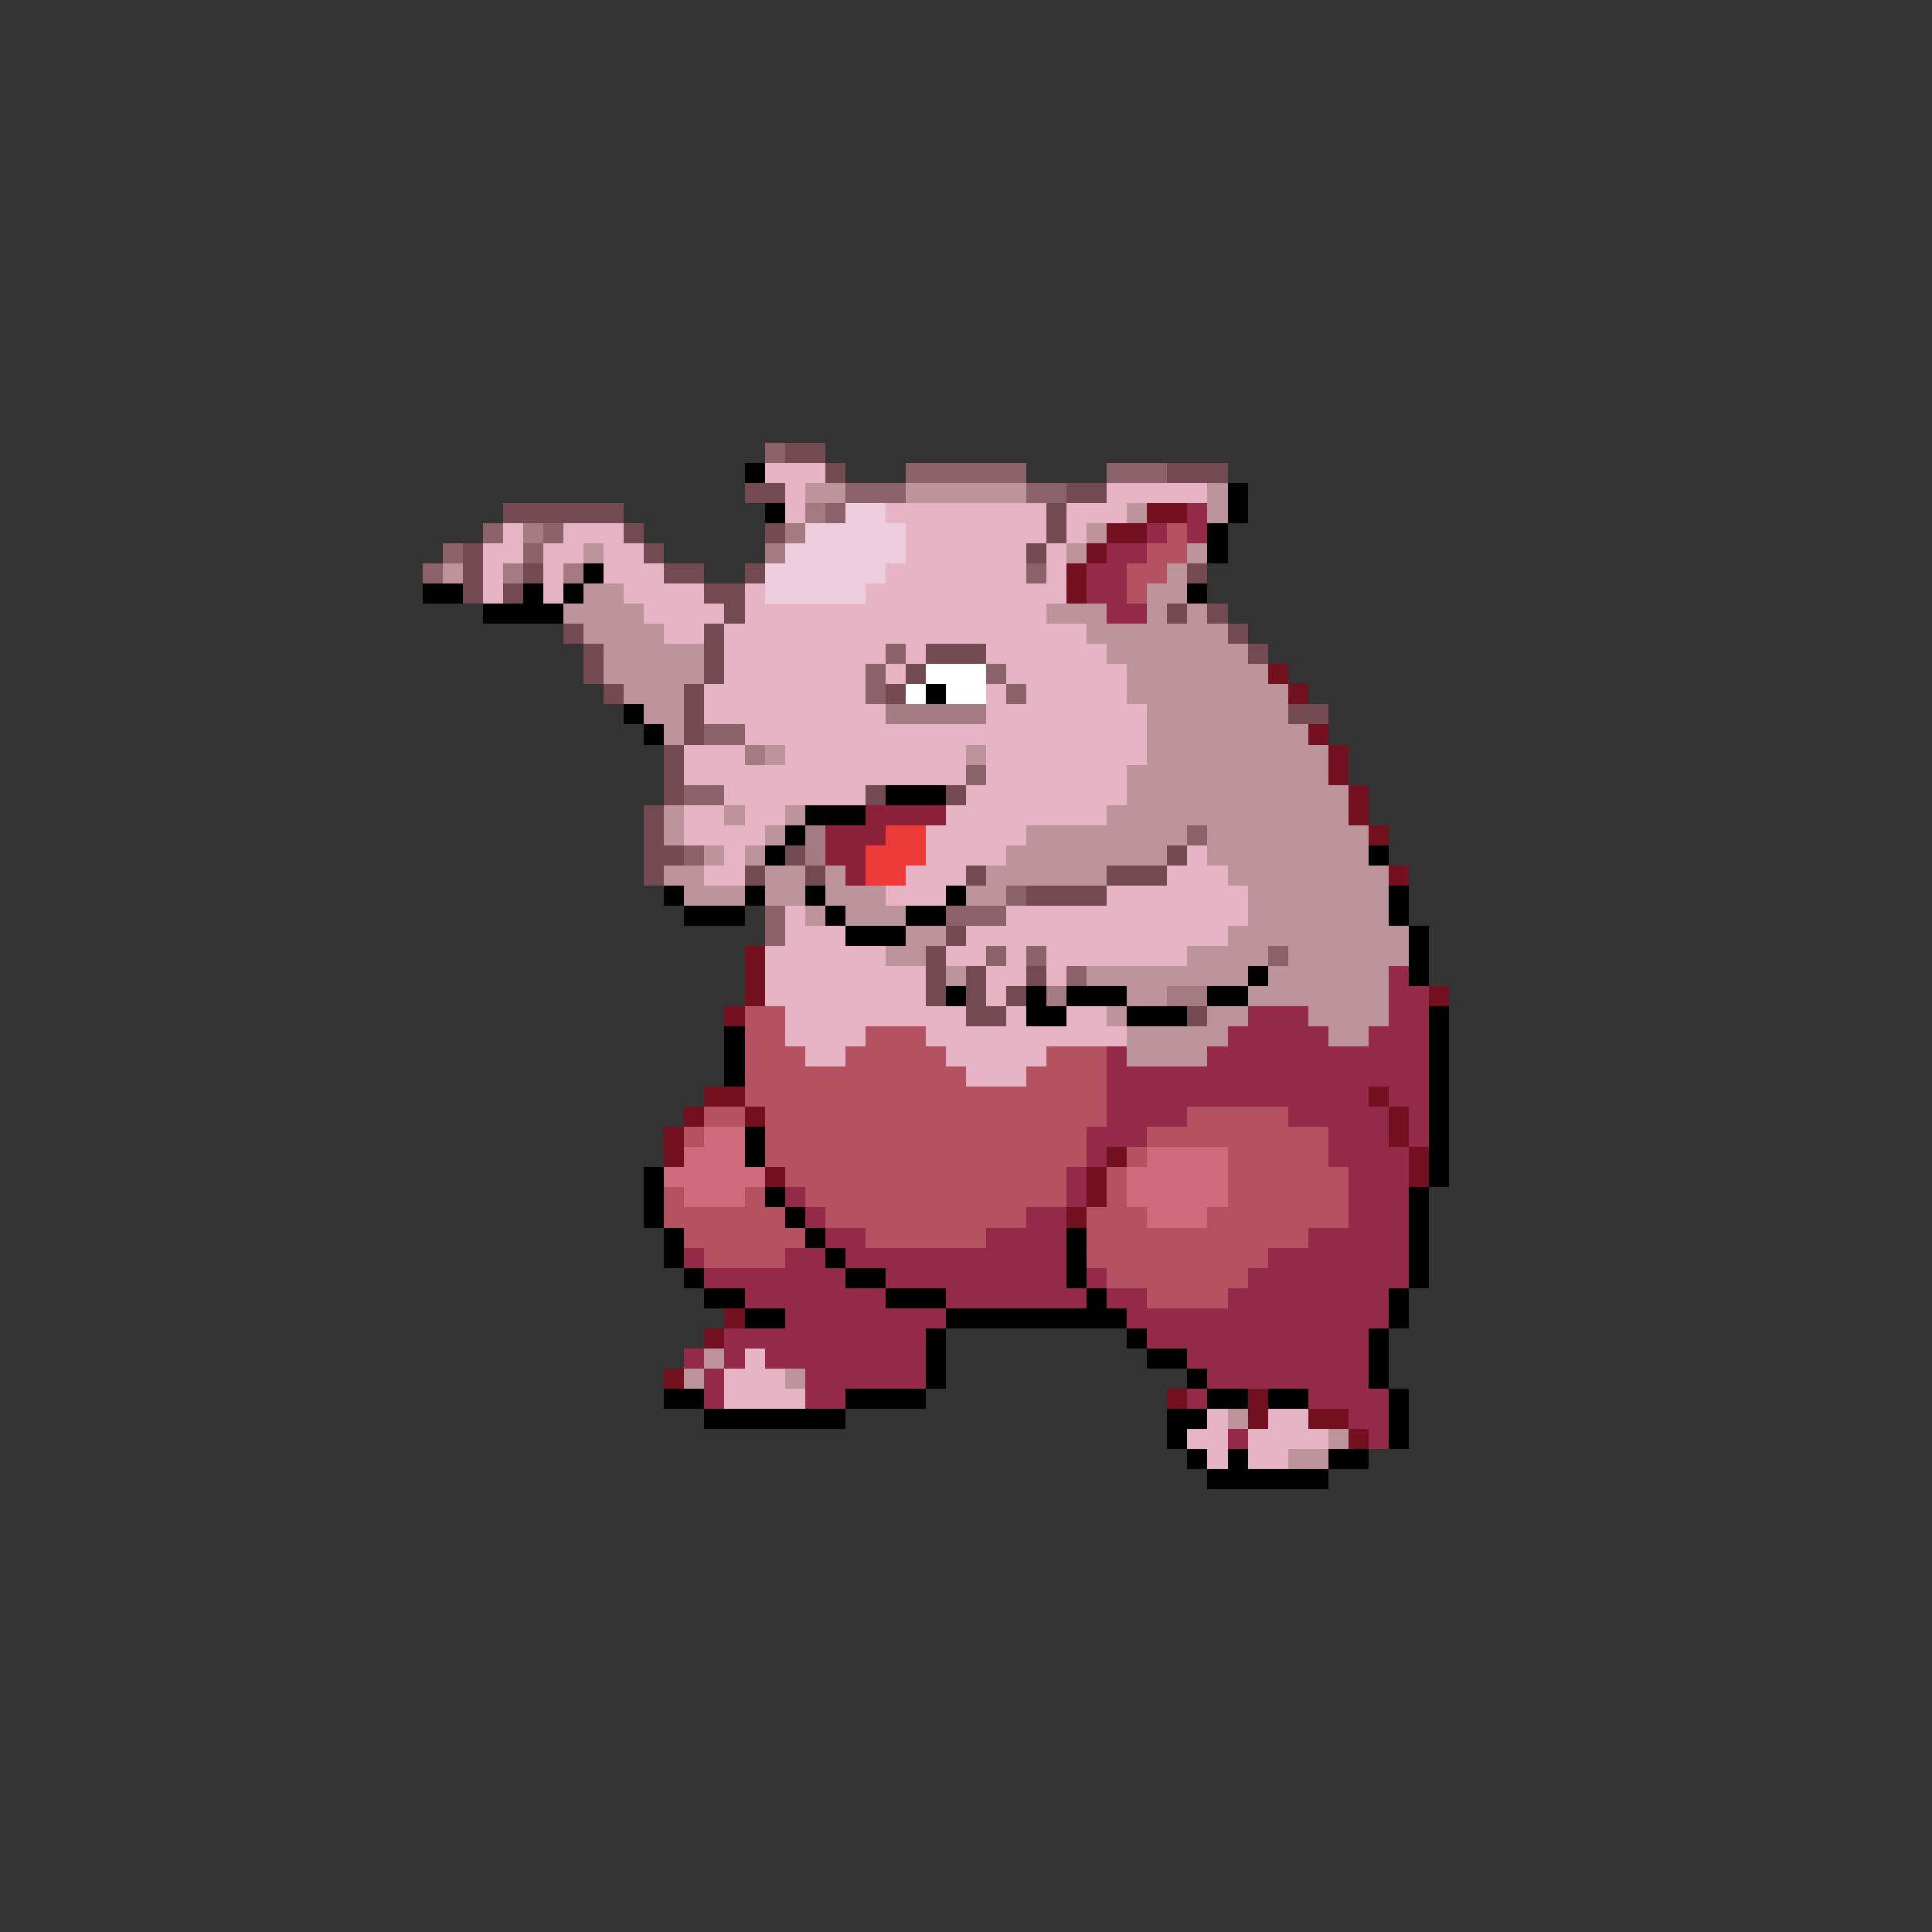 <svg xmlns="http://www.w3.org/2000/svg" viewBox="0 -0.5 96 96" shape-rendering="crispEdges">
<rect x="0" y="-0.5" width="96" height="96" fill="#333333" stroke="none"/>
<path stroke="#8b626a" d="M38 22h1M45 23h6M55 23h3M42 24h3M51 24h2M41 25h1M24 26h1M27 26h1M22 27h1M26 27h1M21 28h1M51 28h1M44 32h1M43 33h1M49 33h1M43 34h1M50 34h1M35 36h2M48 38h1M34 39h2M59 41h1M34 42h1M50 44h1M38 45h1M47 45h3M38 46h1M49 47h1M51 47h1M63 47h1M53 48h1" />
<path stroke="#734a52" d="M39 22h2M41 23h1M58 23h3M37 24h2M53 24h2M25 25h6M52 25h1M31 26h1M38 26h1M52 26h1M23 27h1M32 27h1M51 27h1M23 28h1M26 28h1M33 28h2M37 28h1M59 28h1M23 29h1M25 29h1M35 29h2M36 30h1M58 30h1M60 30h1M28 31h1M35 31h1M61 31h1M29 32h1M35 32h1M46 32h3M62 32h1M29 33h1M35 33h1M45 33h1M30 34h1M34 34h1M44 34h1M34 35h1M64 35h2M34 36h1M33 37h1M33 38h1M33 39h1M43 39h1M47 39h1M32 40h1M32 41h1M32 42h2M39 42h1M58 42h1M32 43h1M37 43h1M40 43h1M48 43h1M55 43h3M51 44h4M47 46h1M46 47h1M46 48h1M48 48h1M51 48h1M46 49h1M48 49h1M50 49h1M48 50h2M59 50h1" />
<path stroke="#000000" d="M37 23h1M61 24h1M38 25h1M61 25h1M60 26h1M60 27h1M29 28h1M21 29h2M26 29h1M28 29h1M59 29h1M24 30h4M46 34h1M31 35h1M32 36h1M44 39h3M40 40h3M39 41h1M38 42h1M68 42h1M33 44h1M37 44h1M40 44h1M47 44h1M69 44h1M34 45h3M41 45h1M45 45h2M69 45h1M42 46h3M70 46h1M70 47h1M62 48h1M70 48h1M47 49h1M51 49h1M53 49h3M60 49h2M51 50h2M56 50h3M71 50h1M36 51h1M71 51h1M36 52h1M71 52h1M36 53h1M71 53h1M71 54h1M71 55h1M37 56h1M71 56h1M37 57h1M71 57h1M32 58h1M71 58h1M32 59h1M38 59h1M70 59h1M32 60h1M39 60h1M70 60h1M33 61h1M40 61h1M53 61h1M70 61h1M33 62h1M41 62h1M53 62h1M70 62h1M34 63h1M42 63h2M53 63h1M70 63h1M35 64h2M44 64h3M54 64h1M69 64h1M37 65h2M47 65h9M69 65h1M46 66h1M56 66h1M68 66h1M46 67h1M57 67h2M68 67h1M46 68h1M59 68h1M68 68h1M33 69h2M42 69h4M60 69h2M63 69h2M69 69h1M35 70h7M58 70h2M69 70h1M58 71h1M69 71h1M59 72h1M61 72h1M66 72h2M60 73h6" />
<path stroke="#e6b4c5" d="M38 23h3M39 24h1M55 24h5M39 25h1M44 25h8M53 25h3M25 26h1M28 26h3M45 26h7M53 26h1M24 27h2M27 27h2M30 27h2M45 27h6M52 27h1M24 28h1M27 28h1M30 28h3M44 28h7M52 28h1M24 29h1M27 29h1M31 29h4M37 29h1M43 29h10M32 30h4M37 30h15M33 31h2M36 31h18M36 32h8M45 32h1M49 32h6M36 33h7M44 33h1M50 33h6M35 34h8M49 34h1M51 34h5M35 35h9M49 35h8M37 36h20M34 37h3M39 37h9M49 37h8M34 38h14M49 38h7M36 39h7M48 39h8M34 40h2M37 40h2M47 40h8M34 41h4M46 41h5M36 42h1M46 42h4M59 42h1M35 43h2M45 43h3M58 43h3M44 44h3M55 44h7M39 45h1M50 45h12M39 46h3M48 46h13M38 47h6M47 47h2M50 47h1M52 47h7M38 48h8M49 48h2M52 48h1M38 49h8M49 49h1M39 50h9M50 50h1M53 50h2M39 51h4M46 51h10M40 52h2M47 52h5M48 53h3M37 67h1M36 68h3M36 69h4M60 70h1M63 70h2M59 71h2M62 71h4M60 72h1M62 72h2" />
<path stroke="#bd949c" d="M40 24h2M45 24h6M60 24h1M56 25h1M60 25h1M54 26h1M29 27h1M53 27h1M59 27h1M22 28h1M58 28h1M29 29h2M57 29h2M28 30h4M52 30h3M57 30h1M59 30h1M29 31h4M54 31h7M30 32h5M55 32h7M30 33h5M56 33h7M31 34h3M56 34h8M32 35h2M57 35h7M33 36h1M57 36h8M38 37h1M48 37h1M57 37h9M56 38h10M56 39h11M33 40h1M36 40h1M39 40h1M55 40h12M33 41h1M38 41h1M51 41h8M60 41h8M35 42h1M37 42h1M50 42h8M60 42h8M33 43h2M38 43h2M41 43h1M49 43h6M61 43h8M34 44h3M38 44h2M41 44h3M48 44h2M62 44h7M40 45h1M42 45h3M62 45h7M45 46h2M61 46h9M44 47h2M59 47h4M64 47h6M47 48h1M54 48h8M63 48h6M56 49h2M62 49h7M55 50h1M60 50h2M65 50h4M56 51h5M66 51h2M56 52h4M35 67h1M34 68h1M39 68h1M61 70h1M66 71h1M64 72h2" />
<path stroke="#a47b83" d="M40 25h1M26 26h1M39 26h1M38 27h1M25 28h1M28 28h1M44 35h5M37 37h1M40 41h1M40 42h1M52 49h1M58 49h2" />
<path stroke="#eecdde" d="M42 25h2M40 26h5M39 27h6M38 28h6M38 29h5" />
<path stroke="#731020" d="M57 25h2M55 26h2M54 27h1M53 28h1M53 29h1M63 33h1M64 34h1M65 36h1M66 37h1M66 38h1M67 39h1M67 40h1M68 41h1M69 43h1M37 47h1M37 48h1M37 49h1M71 49h1M36 50h1M35 54h2M68 54h1M34 55h1M37 55h1M69 55h1M33 56h1M69 56h1M33 57h1M55 57h1M70 57h1M38 58h1M54 58h1M70 58h1M54 59h1M53 60h1M36 65h1M35 66h1M33 68h1M58 69h1M62 69h1M62 70h1M65 70h2M67 71h1" />
<path stroke="#94294a" d="M59 25h1M57 26h1M59 26h1M55 27h2M54 28h2M54 29h2M55 30h2M69 48h1M69 49h2M62 50h3M69 50h2M61 51h5M68 51h3M55 52h1M60 52h11M55 53h16M55 54h13M69 54h2M55 55h4M64 55h5M70 55h1M54 56h3M66 56h3M70 56h1M54 57h1M66 57h4M53 58h1M67 58h3M39 59h1M53 59h1M67 59h3M40 60h1M51 60h2M67 60h3M41 61h2M49 61h4M65 61h5M34 62h1M39 62h2M42 62h11M63 62h7M35 63h7M44 63h9M54 63h1M62 63h8M37 64h7M47 64h7M55 64h2M61 64h8M39 65h8M56 65h13M36 66h10M57 66h11M34 67h1M36 67h1M38 67h8M59 67h9M35 68h1M40 68h6M60 68h8M35 69h1M40 69h2M59 69h1M65 69h4M67 70h2M61 71h1M68 71h1" />
<path stroke="#b45262" d="M58 26h1M57 27h2M56 28h2M56 29h1M37 50h2M37 51h2M43 51h3M37 52h3M42 52h5M52 52h3M37 53h11M51 53h4M37 54h18M35 55h2M38 55h17M59 55h5M34 56h1M38 56h16M57 56h9M38 57h16M56 57h1M61 57h5M39 58h14M55 58h1M61 58h6M33 59h1M37 59h1M40 59h13M55 59h1M61 59h6M33 60h6M41 60h10M54 60h3M60 60h7M34 61h6M43 61h6M54 61h11M35 62h4M54 62h9M55 63h7M57 64h4" />
<path stroke="#ffffff" d="M46 33h3M45 34h1M47 34h2" />
<path stroke="#8b2039" d="M43 40h4M41 41h3M41 42h2M42 43h1" />
<path stroke="#ee3939" d="M44 41h2M43 42h3M43 43h2" />
<path stroke="#cd6a7b" d="M35 56h2M34 57h3M57 57h4M33 58h5M56 58h5M34 59h3M56 59h5M57 60h3" />
</svg>
